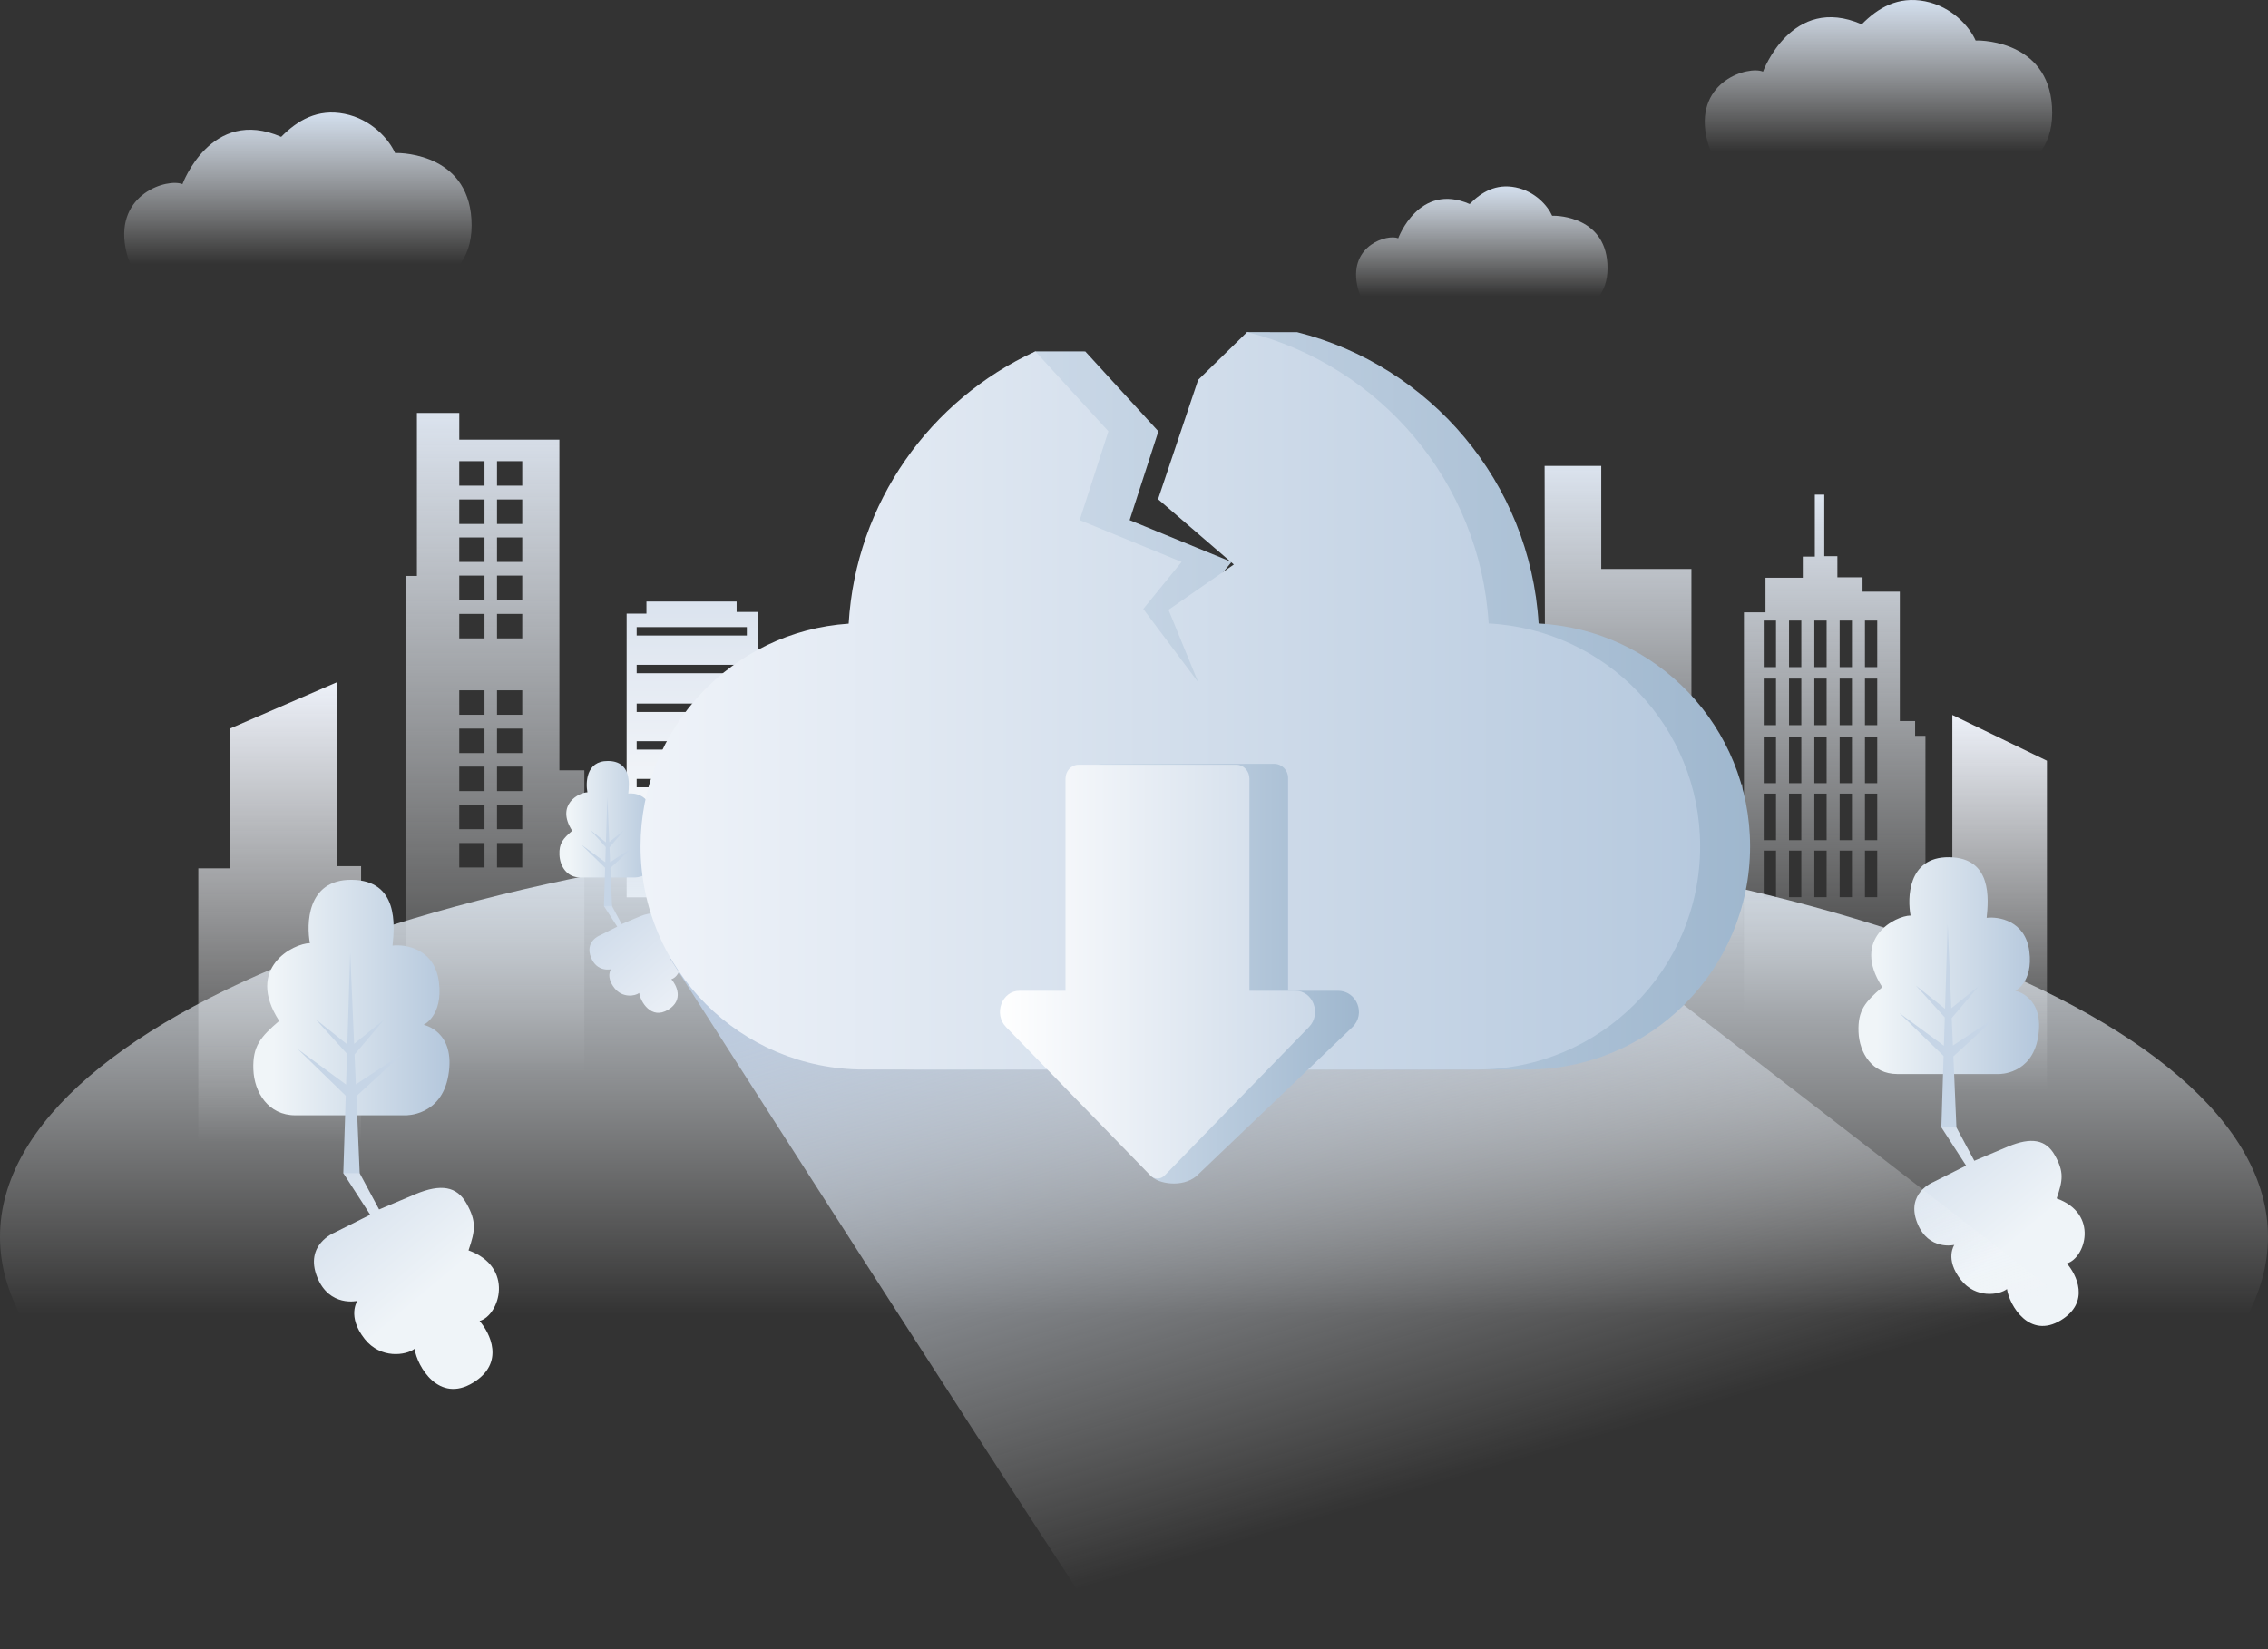 <svg width="330" height="240" viewBox="0 0 330 240" fill="none" xmlns="http://www.w3.org/2000/svg">
<rect x="0" y="0" width="330" height="240" fill="#333333" stroke="none"/>
<g clip-path="url(#clip0_7726_2108)">
<path d="M107.18 89.055V87.538H94.059V89.299H91.177V130.587H110.325V89.055H107.18ZM108.666 125.855H92.636V124.631H108.666V125.855ZM108.666 120.215H92.636V118.992H108.666V120.215ZM108.666 114.575H92.636V113.352H108.666V114.575ZM108.666 109.087H92.636V107.864H108.666V109.087ZM108.666 103.612H92.636V102.389H108.666V103.612ZM108.666 97.972H92.636V96.749H108.666V97.972ZM108.666 92.484H92.636V91.26H108.666V92.484Z" fill="url(#paint0_linear_7726_2108)"/>
<path d="M81.392 112.098V63.983H66.826V60.096H60.662V83.815H59.003V156.384H85.026V112.102H81.392V112.098ZM70.496 126.246H66.822V122.683H70.496V126.246ZM70.496 120.673H66.822V117.111H70.496V120.673ZM70.496 115.127H66.822V111.564H70.496V115.127ZM70.496 109.594H66.822V106.031H70.496V109.594ZM70.496 104.021H66.822V100.458H70.496V104.021ZM70.496 92.902H66.822V89.339H70.496V92.902ZM70.496 87.329H66.822V83.766H70.496V87.329ZM70.496 81.778H66.822V78.216H70.496V81.778ZM70.496 76.25H66.822V72.687H70.496V76.25ZM70.496 70.677H66.822V67.114H70.496V70.677ZM75.989 126.246H72.315V122.683H75.989V126.246ZM75.989 120.673H72.315V117.111H75.989V120.673ZM75.989 115.127H72.315V111.564H75.989V115.127ZM75.989 109.594H72.315V106.031H75.989V109.594ZM75.989 104.021H72.315V100.458H75.989V104.021ZM75.989 92.902H72.315V89.339H75.989V92.902ZM75.989 87.329H72.315V83.766H75.989V87.329ZM75.989 81.778H72.315V78.216H75.989V81.778ZM75.989 76.25H72.315V72.687H75.989V76.25ZM75.989 70.677H72.315V67.114H75.989V70.677Z" fill="url(#paint1_linear_7726_2108)"/>
<path d="M224.746 137.401C224.906 135.333 224.746 67.803 224.746 67.803H232.987V82.797H246.108V114.13H253.549V137.401H224.746Z" fill="url(#paint2_linear_7726_2108)"/>
<path d="M278.656 107.09V104.933H276.432V86.106H271.006V84.015H267.346V80.942H265.438V71.984H264.063V81.004H262.311V84.078H256.885V89.112H253.749V147.479H280.159V107.085H278.656V107.09ZM258.415 130.565H256.627V123.786H258.415V130.565ZM258.415 122.27H256.627V115.492H258.415V122.27ZM258.415 113.975H256.627V107.197H258.415V113.975ZM258.415 105.533H256.627V98.755H258.415V105.533ZM258.415 97.087H256.627V90.309H258.415V97.087ZM262.097 130.565H260.309V123.786H262.097V130.565ZM262.097 122.27H260.309V115.492H262.097V122.27ZM262.097 113.975H260.309V107.197H262.097V113.975ZM262.097 105.533H260.309V98.755H262.097V105.533ZM262.097 97.087H260.309V90.309H262.097V97.087ZM265.78 130.565H263.992V123.786H265.78V130.565ZM265.78 122.27H263.992V115.492H265.78V122.27ZM265.78 113.975H263.992V107.197H265.78V113.975ZM265.78 105.533H263.992V98.755H265.78V105.533ZM265.78 97.087H263.992V90.309H265.78V97.087ZM269.463 130.565H267.675V123.786H269.463V130.565ZM269.463 122.27H267.675V115.492H269.463V122.27ZM269.463 113.975H267.675V107.197H269.463V113.975ZM269.463 105.533H267.675V98.755H269.463V105.533ZM269.463 97.087H267.675V90.309H269.463V97.087ZM273.145 130.565H271.357V123.786H273.145V130.565ZM273.145 122.27H271.357V115.492H273.145V122.27ZM273.145 113.975H271.357V107.197H273.145V113.975ZM273.145 105.533H271.357V98.755H273.145V105.533ZM273.145 97.087H271.357V90.309H273.145V97.087Z" fill="url(#paint3_linear_7726_2108)"/>
<path d="M28.857 166.195V126.371H33.416V106.045L49.098 99.253V126.05H52.541V166.195H28.857Z" fill="url(#paint4_linear_7726_2108)"/>
<path d="M297.835 158.812H284.073V104.048L297.835 110.706V158.812Z" fill="url(#paint5_linear_7726_2108)"/>
<path d="M26.548 26.8C26.548 26.8 30.702 15.468 40.914 19.915C43.272 17.523 46.189 15.784 50.134 16.566C54.079 17.349 56.623 20.307 57.486 22.273C58.723 22.215 68.623 22.544 68.623 32.814C68.623 43.083 56.641 42.888 55.774 42.074C54.707 43.026 49.574 48.189 43.347 42.296C41.999 43.448 37.596 48.327 30.636 41.593C27.411 42.941 19.748 43.977 18.262 36.065C16.777 28.152 24.4 25.92 26.548 26.8Z" fill="url(#paint6_linear_7726_2108)"/>
<path d="M256.524 10.424C256.524 10.424 260.678 -0.909 270.89 3.539C273.247 1.146 276.165 -0.593 280.11 0.19C284.055 0.973 286.599 3.93 287.462 5.896C288.699 5.838 298.599 6.168 298.599 16.437C298.599 26.707 286.617 26.511 285.75 25.697C284.682 26.649 279.55 31.813 273.323 25.92C271.975 27.072 267.572 31.951 260.612 25.217C257.387 26.565 249.724 27.601 248.238 19.689C246.753 11.781 254.376 9.543 256.524 10.424Z" fill="url(#paint7_linear_7726_2108)"/>
<path d="M203.446 34.673C203.446 34.673 206.452 26.467 213.844 29.691C215.552 27.957 217.661 26.698 220.52 27.267C223.376 27.837 225.217 29.976 225.84 31.395C226.734 31.355 233.904 31.59 233.904 39.023C233.904 46.455 225.231 46.312 224.603 45.725C223.83 46.415 220.116 50.151 215.606 45.89C214.632 46.721 211.443 50.257 206.408 45.383C204.073 46.357 198.527 47.108 197.45 41.38C196.374 35.656 201.889 34.037 203.446 34.673Z" fill="url(#paint8_linear_7726_2108)"/>
<path d="M165 240C256.127 240 330 213.137 330 180C330 146.863 256.127 120 165 120C73.873 120 0 146.863 0 180C0 213.137 73.873 240 165 240Z" fill="url(#paint9_linear_7726_2108)"/>
<path d="M52.007 189.314C52.007 189.314 50.437 191.542 53.061 194.86C55.4 197.814 59.096 197.24 60.324 196.293C60.702 198.863 63.855 204.281 68.846 201.216C73.538 198.339 71.278 193.962 69.779 192.241C72.71 191.413 74.894 184.391 68.169 181.967C69.166 179.067 69.344 177.755 67.885 175.148C66.479 172.64 64.171 172.24 60.488 173.765L55.16 176.011L51.766 169.678L49.952 170.727L53.866 176.776L48.68 179.378C48.68 179.378 44.245 181.113 46.158 185.872C47.932 190.279 52.007 189.314 52.007 189.314Z" fill="url(#paint10_linear_7726_2108)"/>
<path d="M42.978 162.308H59.016C59.016 162.308 64.198 162.455 65.23 156.535C66.364 150.037 61.636 149.143 61.636 149.143C61.636 149.143 64.483 147.835 63.864 142.92C63.246 138.006 58.919 137.387 57.117 137.614C57.411 134.701 58.025 128.105 51.175 128.038C44.561 127.972 44.601 134.63 45.095 137.254C42.738 137.281 35.617 140.817 40.625 148.573C37.899 150.908 36.747 152.256 36.867 155.623C36.987 158.994 39.046 162.308 42.978 162.308Z" fill="url(#paint11_linear_7726_2108)"/>
<path d="M58.621 153.31L51.78 157.811L51.593 153.457L55.921 148.36L51.526 151.909L50.957 138.611L50.539 151.998L45.927 148.324L50.495 153.359L50.357 157.838L43.321 152.67L50.308 159.457L49.952 170.732H52.336L51.856 159.524L58.621 153.31Z" fill="#C6D5E6"/>
<path d="M284.362 181.17C284.362 181.17 282.917 183.225 285.332 186.276C287.485 188.998 290.891 188.469 292.021 187.593C292.368 189.959 295.277 194.945 299.871 192.13C304.19 189.479 302.113 185.449 300.73 183.866C303.429 183.105 305.44 176.634 299.249 174.406C300.169 171.737 300.334 170.527 298.986 168.13C297.692 165.822 295.566 165.448 292.177 166.858L287.267 168.926L284.14 163.095L282.472 164.06L286.075 169.629L281.302 172.026C281.302 172.026 277.219 173.623 278.981 178.008C280.608 182.064 284.362 181.17 284.362 181.17Z" fill="url(#paint12_linear_7726_2108)"/>
<path d="M276.05 156.303H290.816C290.816 156.303 295.588 156.441 296.536 150.988C297.576 145.006 293.226 144.184 293.226 144.184C293.226 144.184 295.851 142.978 295.277 138.455C294.703 133.932 290.722 133.358 289.063 133.571C289.335 130.889 289.9 124.814 283.593 124.752C277.504 124.689 277.54 130.818 277.993 133.238C275.823 133.26 269.262 136.516 273.879 143.663C271.371 145.811 270.308 147.057 270.419 150.152C270.53 153.252 272.429 156.303 276.05 156.303Z" fill="url(#paint13_linear_7726_2108)"/>
<path d="M290.455 148.017L284.153 152.158L283.984 148.151L287.965 143.459L283.922 146.728L283.397 134.479L283.01 146.808L278.763 143.423L282.974 148.062L282.841 152.189L276.365 147.426L282.797 153.675L282.472 164.06H284.665L284.224 153.737L290.455 148.017Z" fill="#C6D5E6"/>
<path d="M88.891 141.052C88.891 141.052 88.113 142.155 89.412 143.797C90.568 145.26 92.396 144.975 93.005 144.504C93.192 145.776 94.753 148.453 97.222 146.941C99.543 145.518 98.427 143.352 97.684 142.502C99.134 142.093 100.215 138.619 96.888 137.423C97.382 135.991 97.471 135.342 96.746 134.052C96.052 132.811 94.909 132.611 93.09 133.367L90.452 134.479L88.775 131.348L87.877 131.868L89.812 134.857L87.246 136.142C87.246 136.142 85.053 137.001 86 139.353C86.876 141.533 88.891 141.052 88.891 141.052Z" fill="url(#paint14_linear_7726_2108)"/>
<path d="M84.426 127.696H92.356C92.356 127.696 94.918 127.767 95.429 124.841C95.99 121.625 93.65 121.185 93.65 121.185C93.65 121.185 95.06 120.535 94.753 118.107C94.446 115.678 92.307 115.371 91.418 115.483C91.564 114.042 91.867 110.777 88.478 110.746C85.204 110.715 85.226 114.006 85.471 115.305C84.306 115.318 80.783 117.066 83.26 120.904C81.913 122.056 81.339 122.728 81.401 124.391C81.464 126.055 82.482 127.696 84.426 127.696Z" fill="url(#paint15_linear_7726_2108)"/>
<path d="M92.165 123.244L88.78 125.472L88.686 123.319L90.826 120.798L88.655 122.554L88.375 115.976L88.166 122.594L85.884 120.78L88.144 123.271L88.077 125.485L84.595 122.928L88.05 126.286L87.877 131.863H89.056L88.815 126.317L92.165 123.244Z" fill="#C6D5E6"/>
<path d="M243.524 145.107L310.5 196.857C310.5 196.857 164.413 241.393 162.637 239.966C160.86 238.539 97.5 139.5 97.5 139.5L243.524 145.107Z" fill="url(#paint16_linear_7726_2108)"/>
<path d="M223.874 90.736C222.637 70.174 208.08 53.202 188.719 48.336L181.452 48.332L175.768 72.651L186.794 82.156L177.289 88.748L181.599 99.266L173.615 88.623L179.192 81.778L164.364 75.694L168.545 62.769L157.91 51.142C156.296 51.142 153.454 51.12 150.643 51.138C137.878 59.237 131.727 74.328 130.748 90.763C113.834 91.897 100.469 105.969 100.469 123.168C100.469 141.11 115.012 155.65 132.95 155.65H222.161C240.103 155.65 254.643 141.106 254.643 123.168C254.647 105.809 241.02 91.625 223.874 90.736Z" fill="url(#paint17_linear_7726_2108)"/>
<path d="M216.606 90.731C215.37 70.17 200.813 53.197 181.452 48.331L174.331 55.288L168.5 72.647L179.526 82.152L170.021 88.743L174.331 99.262L166.348 88.619L171.925 81.774L157.096 75.689L161.277 62.764L150.643 51.138C135.374 58.134 124.531 73.127 123.481 90.758C106.566 91.892 93.201 105.965 93.201 123.164C93.201 141.106 107.745 155.645 125.682 155.645H214.894C232.836 155.645 247.375 141.101 247.375 123.164C247.375 105.804 233.752 91.621 216.606 90.731Z" fill="url(#paint18_linear_7726_2108)"/>
<path d="M196.774 149.481L174.073 171.163C171.983 172.898 168.554 172.239 167.584 171.221L149.117 149.476C147.116 147.564 148.464 144.179 151.226 144.179H158.475V113.201C158.475 112.076 159.383 111.159 160.508 111.159H185.384C186.505 111.159 187.416 112.071 187.416 113.201V144.184H194.666C197.428 144.184 198.776 147.568 196.774 149.481Z" fill="url(#paint19_linear_7726_2108)"/>
<path d="M190.458 149.463L169.461 171.061C168.878 171.661 167.962 171.661 167.379 171.061L146.382 149.463C144.532 147.559 145.777 144.188 148.33 144.188H155.033V113.33C155.033 112.209 155.873 111.297 156.91 111.297H179.917C180.954 111.297 181.794 112.205 181.794 113.33V144.188H188.497C191.063 144.188 192.309 147.559 190.458 149.463Z" fill="url(#paint20_linear_7726_2108)"/>
</g>
<defs>
<linearGradient id="paint0_linear_7726_2108" x1="100.751" y1="130.588" x2="100.751" y2="87.54" gradientUnits="userSpaceOnUse">
<stop offset="5.35827e-07" stop-color="white"/>
<stop offset="1" stop-color="#DBE3EE"/>
</linearGradient>
<linearGradient id="paint1_linear_7726_2108" x1="72.011" y1="156.381" x2="72.011" y2="60.093" gradientUnits="userSpaceOnUse">
<stop offset="5.35827e-07" stop-color="white" stop-opacity="0"/>
<stop offset="1" stop-color="#DBE3EE"/>
</linearGradient>
<linearGradient id="paint2_linear_7726_2108" x1="239.147" y1="137.399" x2="239.147" y2="67.801" gradientUnits="userSpaceOnUse">
<stop offset="5.35827e-07" stop-color="white" stop-opacity="0"/>
<stop offset="1" stop-color="#DBE3EE"/>
</linearGradient>
<linearGradient id="paint3_linear_7726_2108" x1="266.956" y1="147.482" x2="266.956" y2="71.986" gradientUnits="userSpaceOnUse">
<stop offset="5.35827e-07" stop-color="white" stop-opacity="0"/>
<stop offset="1" stop-color="#DBE3EE"/>
</linearGradient>
<linearGradient id="paint4_linear_7726_2108" x1="40.697" y1="166.197" x2="40.697" y2="99.253" gradientUnits="userSpaceOnUse">
<stop offset="5.35827e-07" stop-color="white" stop-opacity="0"/>
<stop offset="1" stop-color="#EDF1F9"/>
</linearGradient>
<linearGradient id="paint5_linear_7726_2108" x1="290.956" y1="158.811" x2="290.956" y2="104.046" gradientUnits="userSpaceOnUse">
<stop offset="5.35827e-07" stop-color="white" stop-opacity="0"/>
<stop offset="1" stop-color="#EDF1F9"/>
</linearGradient>
<linearGradient id="paint6_linear_7726_2108" x1="43.349" y1="45.083" x2="43.349" y2="16.377" gradientUnits="userSpaceOnUse">
<stop offset="0.233" stop-color="white" stop-opacity="0"/>
<stop offset="1" stop-color="#D3DFEE"/>
</linearGradient>
<linearGradient id="paint7_linear_7726_2108" x1="273.324" y1="28.707" x2="273.324" y2="0.001" gradientUnits="userSpaceOnUse">
<stop offset="0.233" stop-color="white" stop-opacity="0"/>
<stop offset="1" stop-color="#D3DFEE"/>
</linearGradient>
<linearGradient id="paint8_linear_7726_2108" x1="215.607" y1="47.909" x2="215.607" y2="27.13" gradientUnits="userSpaceOnUse">
<stop offset="0.233" stop-color="white" stop-opacity="0"/>
<stop offset="1" stop-color="#D3DFEE"/>
</linearGradient>
<linearGradient id="paint9_linear_7726_2108" x1="165" y1="240.001" x2="165" y2="119.998" gradientUnits="userSpaceOnUse">
<stop offset="0.406" stop-color="white" stop-opacity="0"/>
<stop offset="1" stop-color="#DAE4EF"/>
</linearGradient>
<linearGradient id="paint10_linear_7726_2108" x1="72.012" y1="198.677" x2="49.135" y2="171.413" gradientUnits="userSpaceOnUse">
<stop offset="0.403" stop-color="#EFF4F8"/>
<stop offset="1" stop-color="#D4DFEC"/>
</linearGradient>
<linearGradient id="paint11_linear_7726_2108" x1="36.854" y1="145.175" x2="65.402" y2="145.175" gradientUnits="userSpaceOnUse">
<stop offset="0.102" stop-color="#F0F5F8"/>
<stop offset="1" stop-color="#B4C7DC"/>
</linearGradient>
<linearGradient id="paint12_linear_7726_2108" x1="302.785" y1="189.793" x2="281.718" y2="164.687" gradientUnits="userSpaceOnUse">
<stop offset="0.403" stop-color="#EFF4F8"/>
<stop offset="1" stop-color="#D4DFEC"/>
</linearGradient>
<linearGradient id="paint13_linear_7726_2108" x1="270.41" y1="140.526" x2="296.698" y2="140.526" gradientUnits="userSpaceOnUse">
<stop offset="0.102" stop-color="#F0F5F8"/>
<stop offset="1" stop-color="#B4C7DC"/>
</linearGradient>
<linearGradient id="paint14_linear_7726_2108" x1="98.787" y1="145.685" x2="87.471" y2="132.2" gradientUnits="userSpaceOnUse">
<stop offset="1.4385e-07" stop-color="#EAEFF6"/>
<stop offset="1" stop-color="#CDDAE9"/>
</linearGradient>
<linearGradient id="paint15_linear_7726_2108" x1="81.397" y1="119.223" x2="95.517" y2="119.223" gradientUnits="userSpaceOnUse">
<stop offset="0.102" stop-color="#F0F5F8"/>
<stop offset="1" stop-color="#B4C7DC"/>
</linearGradient>
<linearGradient id="paint16_linear_7726_2108" x1="228.183" y1="221.683" x2="195.658" y2="110.724" gradientUnits="userSpaceOnUse">
<stop offset="0.094" stop-color="white" stop-opacity="0"/>
<stop offset="0.936" stop-color="#BBCBE0"/>
</linearGradient>
<linearGradient id="paint17_linear_7726_2108" x1="100.468" y1="101.994" x2="254.647" y2="101.994" gradientUnits="userSpaceOnUse">
<stop stop-color="#DFE8F3"/>
<stop offset="1" stop-color="#9FB7CE"/>
</linearGradient>
<linearGradient id="paint18_linear_7726_2108" x1="93.199" y1="101.993" x2="247.378" y2="101.993" gradientUnits="userSpaceOnUse">
<stop stop-color="#EFF3F9"/>
<stop offset="1" stop-color="#B6C9DE"/>
</linearGradient>
<linearGradient id="paint19_linear_7726_2108" x1="148.16" y1="141.7" x2="197.729" y2="141.7" gradientUnits="userSpaceOnUse">
<stop stop-color="#DFE8F3"/>
<stop offset="1" stop-color="#9FB7CE"/>
</linearGradient>
<linearGradient id="paint20_linear_7726_2108" x1="145.504" y1="141.407" x2="191.345" y2="141.407" gradientUnits="userSpaceOnUse">
<stop stop-color="white"/>
<stop offset="1" stop-color="#CCD9E8"/>
</linearGradient>
<clipPath id="clip0_7726_2108">
<rect width="330" height="240" fill="white"/>
</clipPath>
</defs>
</svg>
